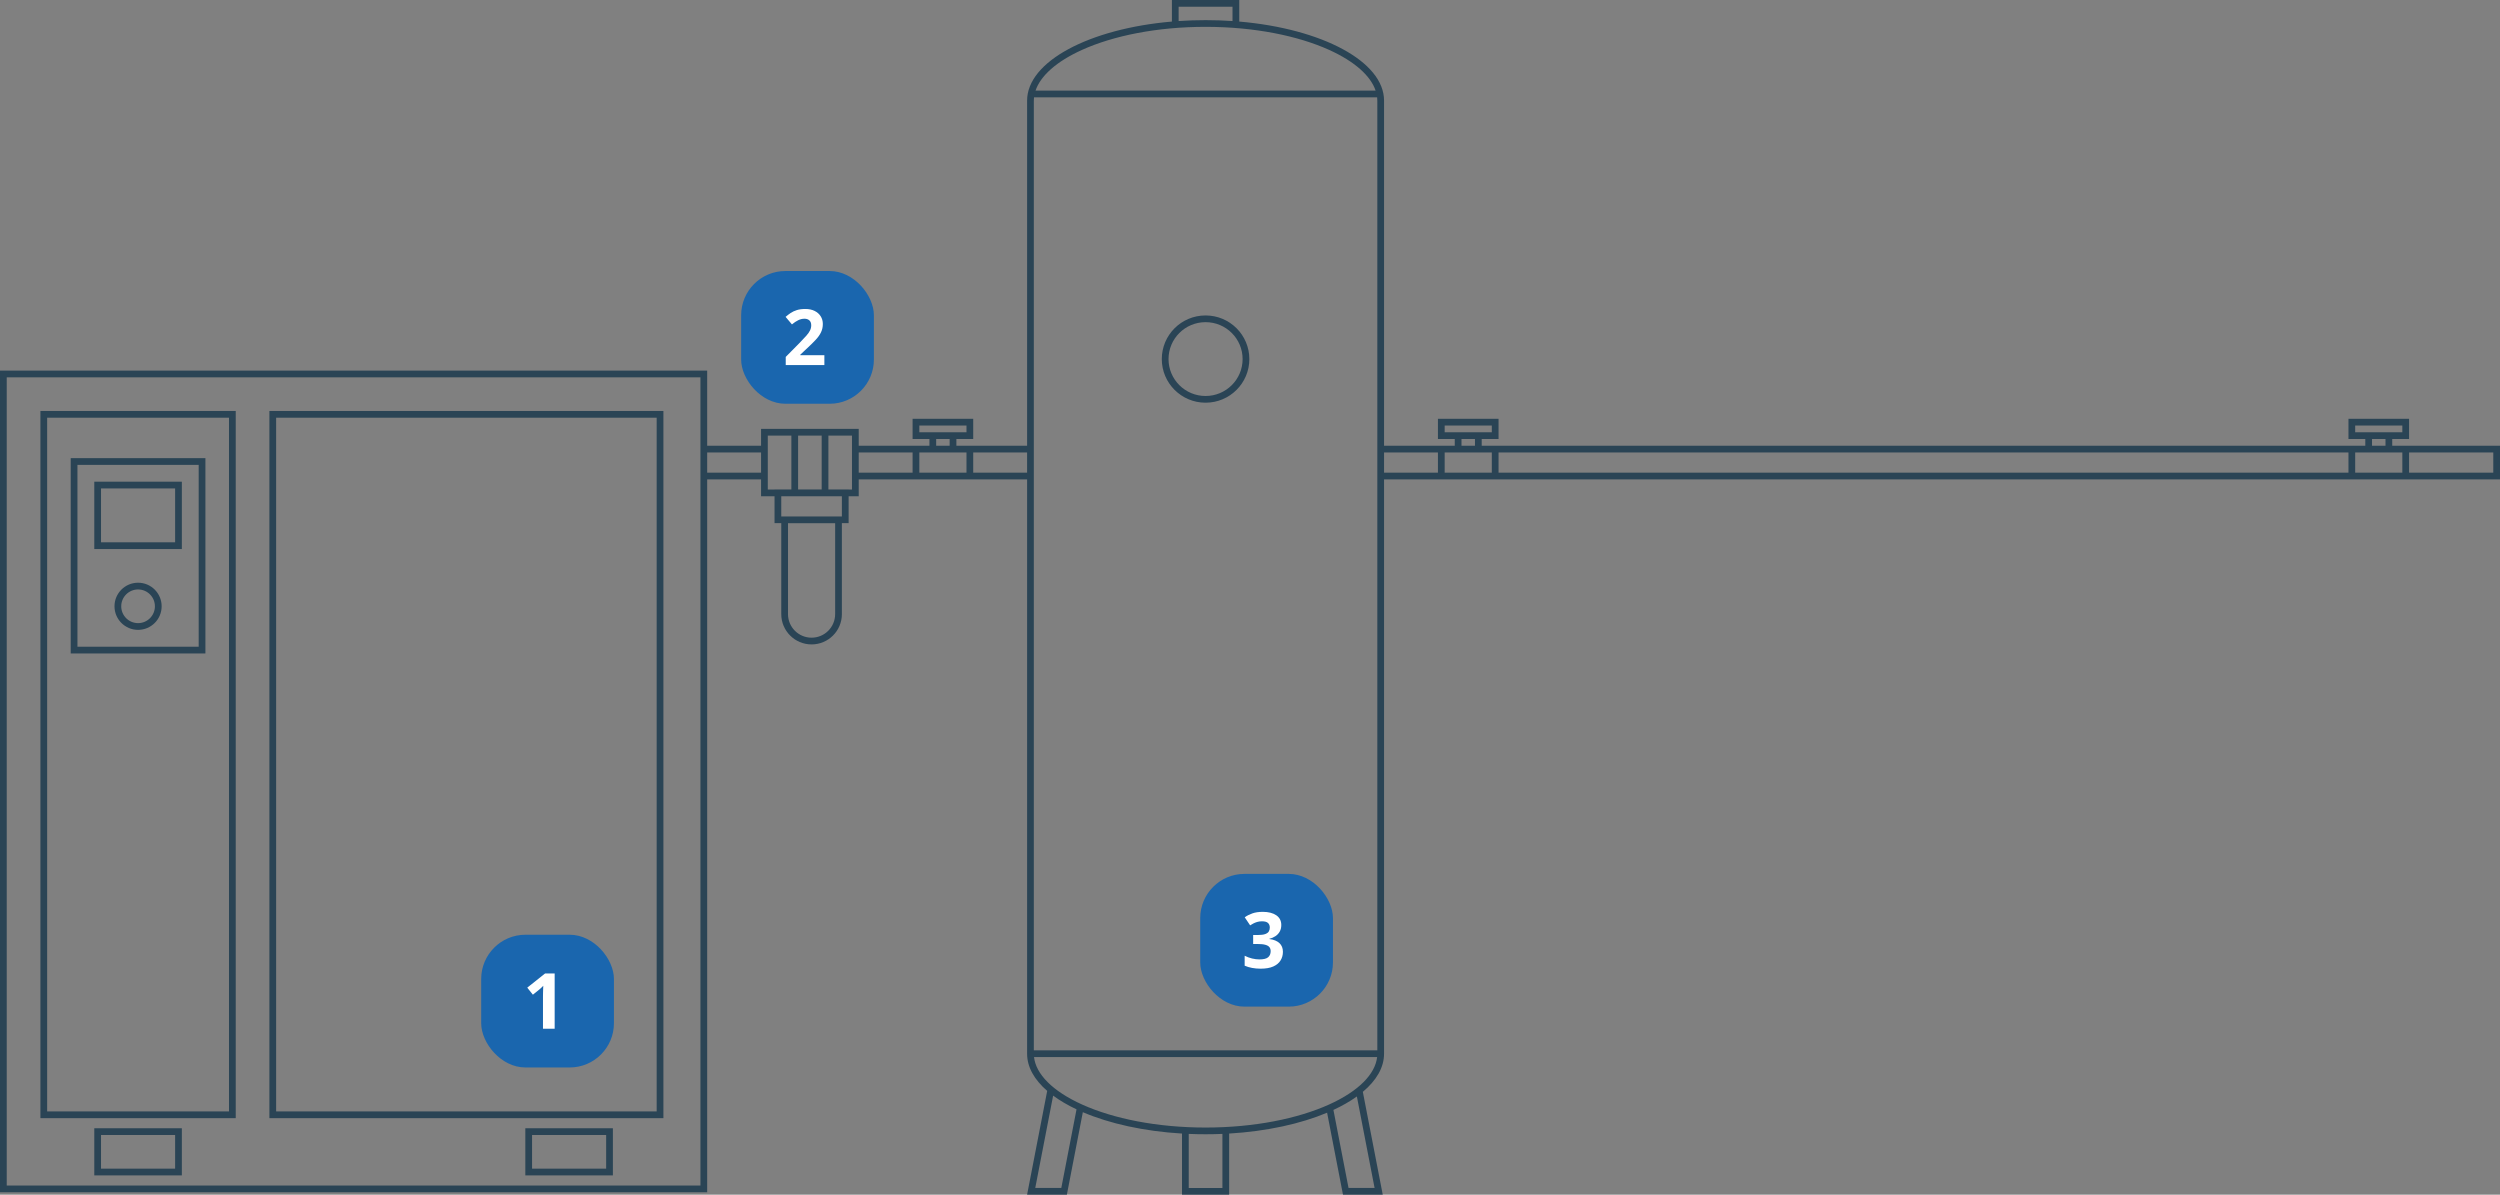 <svg width="452" height="216" viewBox="0 0 452 216" fill="none" xmlns="http://www.w3.org/2000/svg">
<rect x="0" y="0" width="452" height="216" fill="#808080" stroke="none"/>
<path fill-rule="evenodd" clip-rule="evenodd" d="M225.882 64.921C225.882 69.277 222.339 72.808 217.967 72.808C213.596 72.808 210.052 69.277 210.052 64.921C210.052 60.564 213.596 57.033 217.967 57.033C222.339 57.033 225.882 60.564 225.882 64.921ZM224.664 64.921C224.664 68.607 221.666 71.595 217.967 71.595C214.268 71.595 211.27 68.607 211.27 64.921C211.27 61.235 214.268 58.246 217.967 58.246C221.666 58.246 224.664 61.235 224.664 64.921Z" fill="#2A4455"/>
<path fill-rule="evenodd" clip-rule="evenodd" d="M48.708 74.305H119.943V202.162H48.708V74.305ZM49.926 75.522H118.725V200.945H49.926V75.522Z" fill="#2A4455"/>
<path fill-rule="evenodd" clip-rule="evenodd" d="M17.048 87.09V99.267H32.878V87.09H17.048ZM31.66 88.308H18.265V98.049H31.66V88.308Z" fill="#2A4455"/>
<path fill-rule="evenodd" clip-rule="evenodd" d="M29.225 109.617C29.225 111.971 27.317 113.879 24.963 113.879C22.609 113.879 20.701 111.971 20.701 109.617C20.701 107.264 22.609 105.355 24.963 105.355C27.317 105.355 29.225 107.264 29.225 109.617ZM28.007 109.617C28.007 111.299 26.644 112.662 24.963 112.662C23.282 112.662 21.919 111.299 21.919 109.617C21.919 107.936 23.282 106.573 24.963 106.573C26.644 106.573 28.007 107.936 28.007 109.617Z" fill="#2A4455"/>
<path fill-rule="evenodd" clip-rule="evenodd" d="M12.785 82.832H37.139V118.145H12.785V82.832ZM14.003 84.05H35.921V116.927H14.003V84.05Z" fill="#2A4455"/>
<path fill-rule="evenodd" clip-rule="evenodd" d="M7.307 74.305V202.162H42.62V74.305H7.307ZM41.402 75.522H8.524V200.945H41.402V75.522Z" fill="#2A4455"/>
<path fill-rule="evenodd" clip-rule="evenodd" d="M17.048 203.988H32.878V212.512H17.048V203.988ZM18.265 205.206H31.66V211.294H18.265V205.206Z" fill="#2A4455"/>
<path fill-rule="evenodd" clip-rule="evenodd" d="M94.98 203.988V212.512H110.81V203.988H94.98ZM109.592 205.206H96.197V211.294H109.592V205.206Z" fill="#2A4455"/>
<path fill-rule="evenodd" clip-rule="evenodd" d="M211.879 0H224.056V3.899C238.967 5.183 250.237 11.098 250.237 18.201V80.586H263.021V79.372H259.978V75.719H270.937V79.372H267.892V80.586H427.645V79.372H424.601V75.719H435.56V79.372H432.515V80.586H452V86.674H435.56V86.678H424.601V86.674H270.937V86.678H259.978V86.674H250.237L250.237 190.514C250.236 193.007 248.847 195.353 246.4 197.405L250 215.997H242.81L239.94 201.177C235.16 203.183 229.028 204.543 222.229 204.948L222.23 216H213.706L213.706 204.948C206.803 204.537 200.589 203.141 195.777 201.084L192.89 215.997H185.699L189.333 197.232C187.012 195.222 185.7 192.937 185.699 190.514V86.674H175.957V86.678H164.998V86.674H155.256V89.72H153.43V94.588H152.212V111.032C152.212 114.058 149.759 116.511 146.733 116.511C143.706 116.511 141.253 114.058 141.253 111.032V94.593L141.253 94.588H140.035V89.72H137.6V86.674H127.858L127.858 215.558H0V67H127.858V80.586H137.6V77.543H155.256V80.586H168.042V79.372H164.998V75.719H175.957V79.372H172.913V80.586H185.699V18.201C185.699 11.098 196.969 5.184 211.879 3.899V0ZM434.342 85.457H425.818V81.808H434.342V85.457ZM435.56 85.457H450.783V81.804H435.56V85.457ZM424.601 81.804V85.457H270.937V81.804H424.601ZM431.298 80.586V79.372H428.862V80.586H431.298ZM264.239 80.586H266.675V79.372H264.239V80.586ZM250.237 81.804H259.978V85.457H250.237V81.804ZM261.195 85.457H269.719V81.808H261.195V85.457ZM164.998 81.804H155.256V85.457H164.998V81.804ZM174.74 85.457H166.216V81.808H174.74V85.457ZM175.957 85.457V81.804H185.698V85.457H175.957ZM171.695 80.586V79.372H169.26V80.586H171.695ZM214.923 205.01V214.786H221.013L221.013 205.01C220.01 205.052 218.995 205.074 217.968 205.074C216.941 205.074 215.926 205.052 214.923 205.01ZM222.838 1.213V3.805C221.25 3.696 219.624 3.64 217.968 3.64C216.312 3.64 214.686 3.696 213.097 3.805V1.213H222.838ZM249.019 18.201C249.019 17.999 249.008 17.797 248.985 17.595H186.951C186.928 17.797 186.917 17.999 186.917 18.201V189.905H249.019V18.201ZM195.655 199.704C190.251 197.266 187.297 194.175 186.951 191.118H248.985C248.639 194.175 245.685 197.266 240.282 199.704C234.633 202.252 226.746 203.86 217.968 203.86C209.19 203.86 201.303 202.252 195.655 199.704ZM248.711 16.381C247.814 13.732 244.97 11.125 240.283 9.01C234.635 6.461 226.747 4.853 217.968 4.853C209.19 4.853 201.301 6.461 195.653 9.01C190.966 11.125 188.122 13.732 187.225 16.381H248.711ZM187.174 214.783L190.407 198.089C191.619 198.985 193.039 199.817 194.636 200.571L191.884 214.783H187.174ZM243.815 214.783L241.083 200.673C242.678 199.934 244.101 199.119 245.322 198.241L248.525 214.783H243.815ZM1.218 68.218H126.64V214.341H1.218V68.218ZM137.6 81.804V85.457H127.858V81.804H137.6ZM138.817 88.502H140.035V88.5H143.079V78.762H144.297V88.5H148.559V78.762H149.776V88.5H153.43V88.502H154.038V78.761H138.817V88.502ZM141.253 89.72V93.371H152.212V89.72H141.253ZM150.994 94.593H142.471V111.032C142.471 113.385 144.379 115.293 146.733 115.293C149.086 115.293 150.994 113.385 150.994 111.032V94.593ZM174.74 76.936H166.216V78.154H168.042V78.152H172.913V78.154H174.74V76.936ZM261.195 76.936H269.719V78.154H267.892V78.152H263.021V78.154H261.195V76.936ZM434.342 76.936H425.818V78.154H427.645V78.152H432.515V78.154H434.342V76.936Z" fill="#2A4455"/>
<rect x="87" y="169" width="24" height="24" rx="8" fill="#1A66AE"/>
<path d="M100.283 186H98.171V180.217C98.171 180.057 98.173 179.861 98.178 179.629C98.182 179.392 98.189 179.15 98.198 178.904C98.207 178.654 98.216 178.428 98.226 178.228C98.175 178.287 98.073 178.389 97.918 178.535C97.768 178.676 97.626 178.804 97.494 178.918L96.346 179.841L95.327 178.569L98.547 176.006H100.283V186Z" fill="white"/>
<rect x="134" y="49" width="24" height="24" rx="8" fill="#1A66AE"/>
<path d="M149.047 66H142.061V64.53L144.569 61.994C145.075 61.475 145.481 61.042 145.786 60.695C146.096 60.344 146.319 60.025 146.456 59.738C146.597 59.451 146.668 59.144 146.668 58.815C146.668 58.419 146.556 58.123 146.333 57.927C146.114 57.726 145.82 57.626 145.451 57.626C145.064 57.626 144.688 57.715 144.323 57.893C143.959 58.07 143.578 58.323 143.182 58.651L142.033 57.291C142.32 57.045 142.623 56.812 142.942 56.594C143.266 56.375 143.64 56.2 144.063 56.067C144.492 55.931 145.005 55.862 145.602 55.862C146.258 55.862 146.821 55.981 147.29 56.218C147.764 56.455 148.129 56.778 148.384 57.188C148.639 57.594 148.767 58.054 148.767 58.569C148.767 59.121 148.657 59.624 148.438 60.08C148.22 60.536 147.901 60.987 147.481 61.434C147.067 61.88 146.565 62.375 145.978 62.917L144.692 64.127V64.223H149.047V66Z" fill="white"/>
<rect x="217" y="158" width="24" height="24" rx="8" fill="#1A66AE"/>
<path d="M231.657 167.241C231.657 167.701 231.562 168.1 231.37 168.438C231.179 168.775 230.919 169.05 230.591 169.265C230.267 169.479 229.903 169.636 229.497 169.736V169.777C230.299 169.878 230.908 170.124 231.322 170.516C231.742 170.908 231.951 171.432 231.951 172.088C231.951 172.671 231.808 173.193 231.521 173.653C231.238 174.114 230.8 174.476 230.208 174.74C229.616 175.005 228.852 175.137 227.918 175.137C227.367 175.137 226.852 175.091 226.373 175C225.899 174.913 225.452 174.779 225.033 174.597V172.799C225.462 173.018 225.91 173.184 226.38 173.298C226.849 173.407 227.287 173.462 227.692 173.462C228.449 173.462 228.978 173.332 229.278 173.072C229.584 172.808 229.736 172.439 229.736 171.965C229.736 171.687 229.666 171.452 229.524 171.261C229.383 171.069 229.137 170.924 228.786 170.823C228.44 170.723 227.954 170.673 227.33 170.673H226.571V169.053H227.344C227.959 169.053 228.426 168.996 228.745 168.882C229.069 168.763 229.287 168.604 229.401 168.403C229.52 168.198 229.579 167.966 229.579 167.706C229.579 167.351 229.47 167.073 229.251 166.872C229.032 166.672 228.668 166.571 228.157 166.571C227.838 166.571 227.547 166.612 227.282 166.694C227.022 166.772 226.788 166.868 226.578 166.981C226.368 167.091 226.184 167.198 226.024 167.303L225.047 165.847C225.439 165.564 225.897 165.329 226.421 165.143C226.95 164.956 227.578 164.862 228.308 164.862C229.338 164.862 230.153 165.07 230.755 165.484C231.356 165.899 231.657 166.485 231.657 167.241Z" fill="white"/>
</svg>
